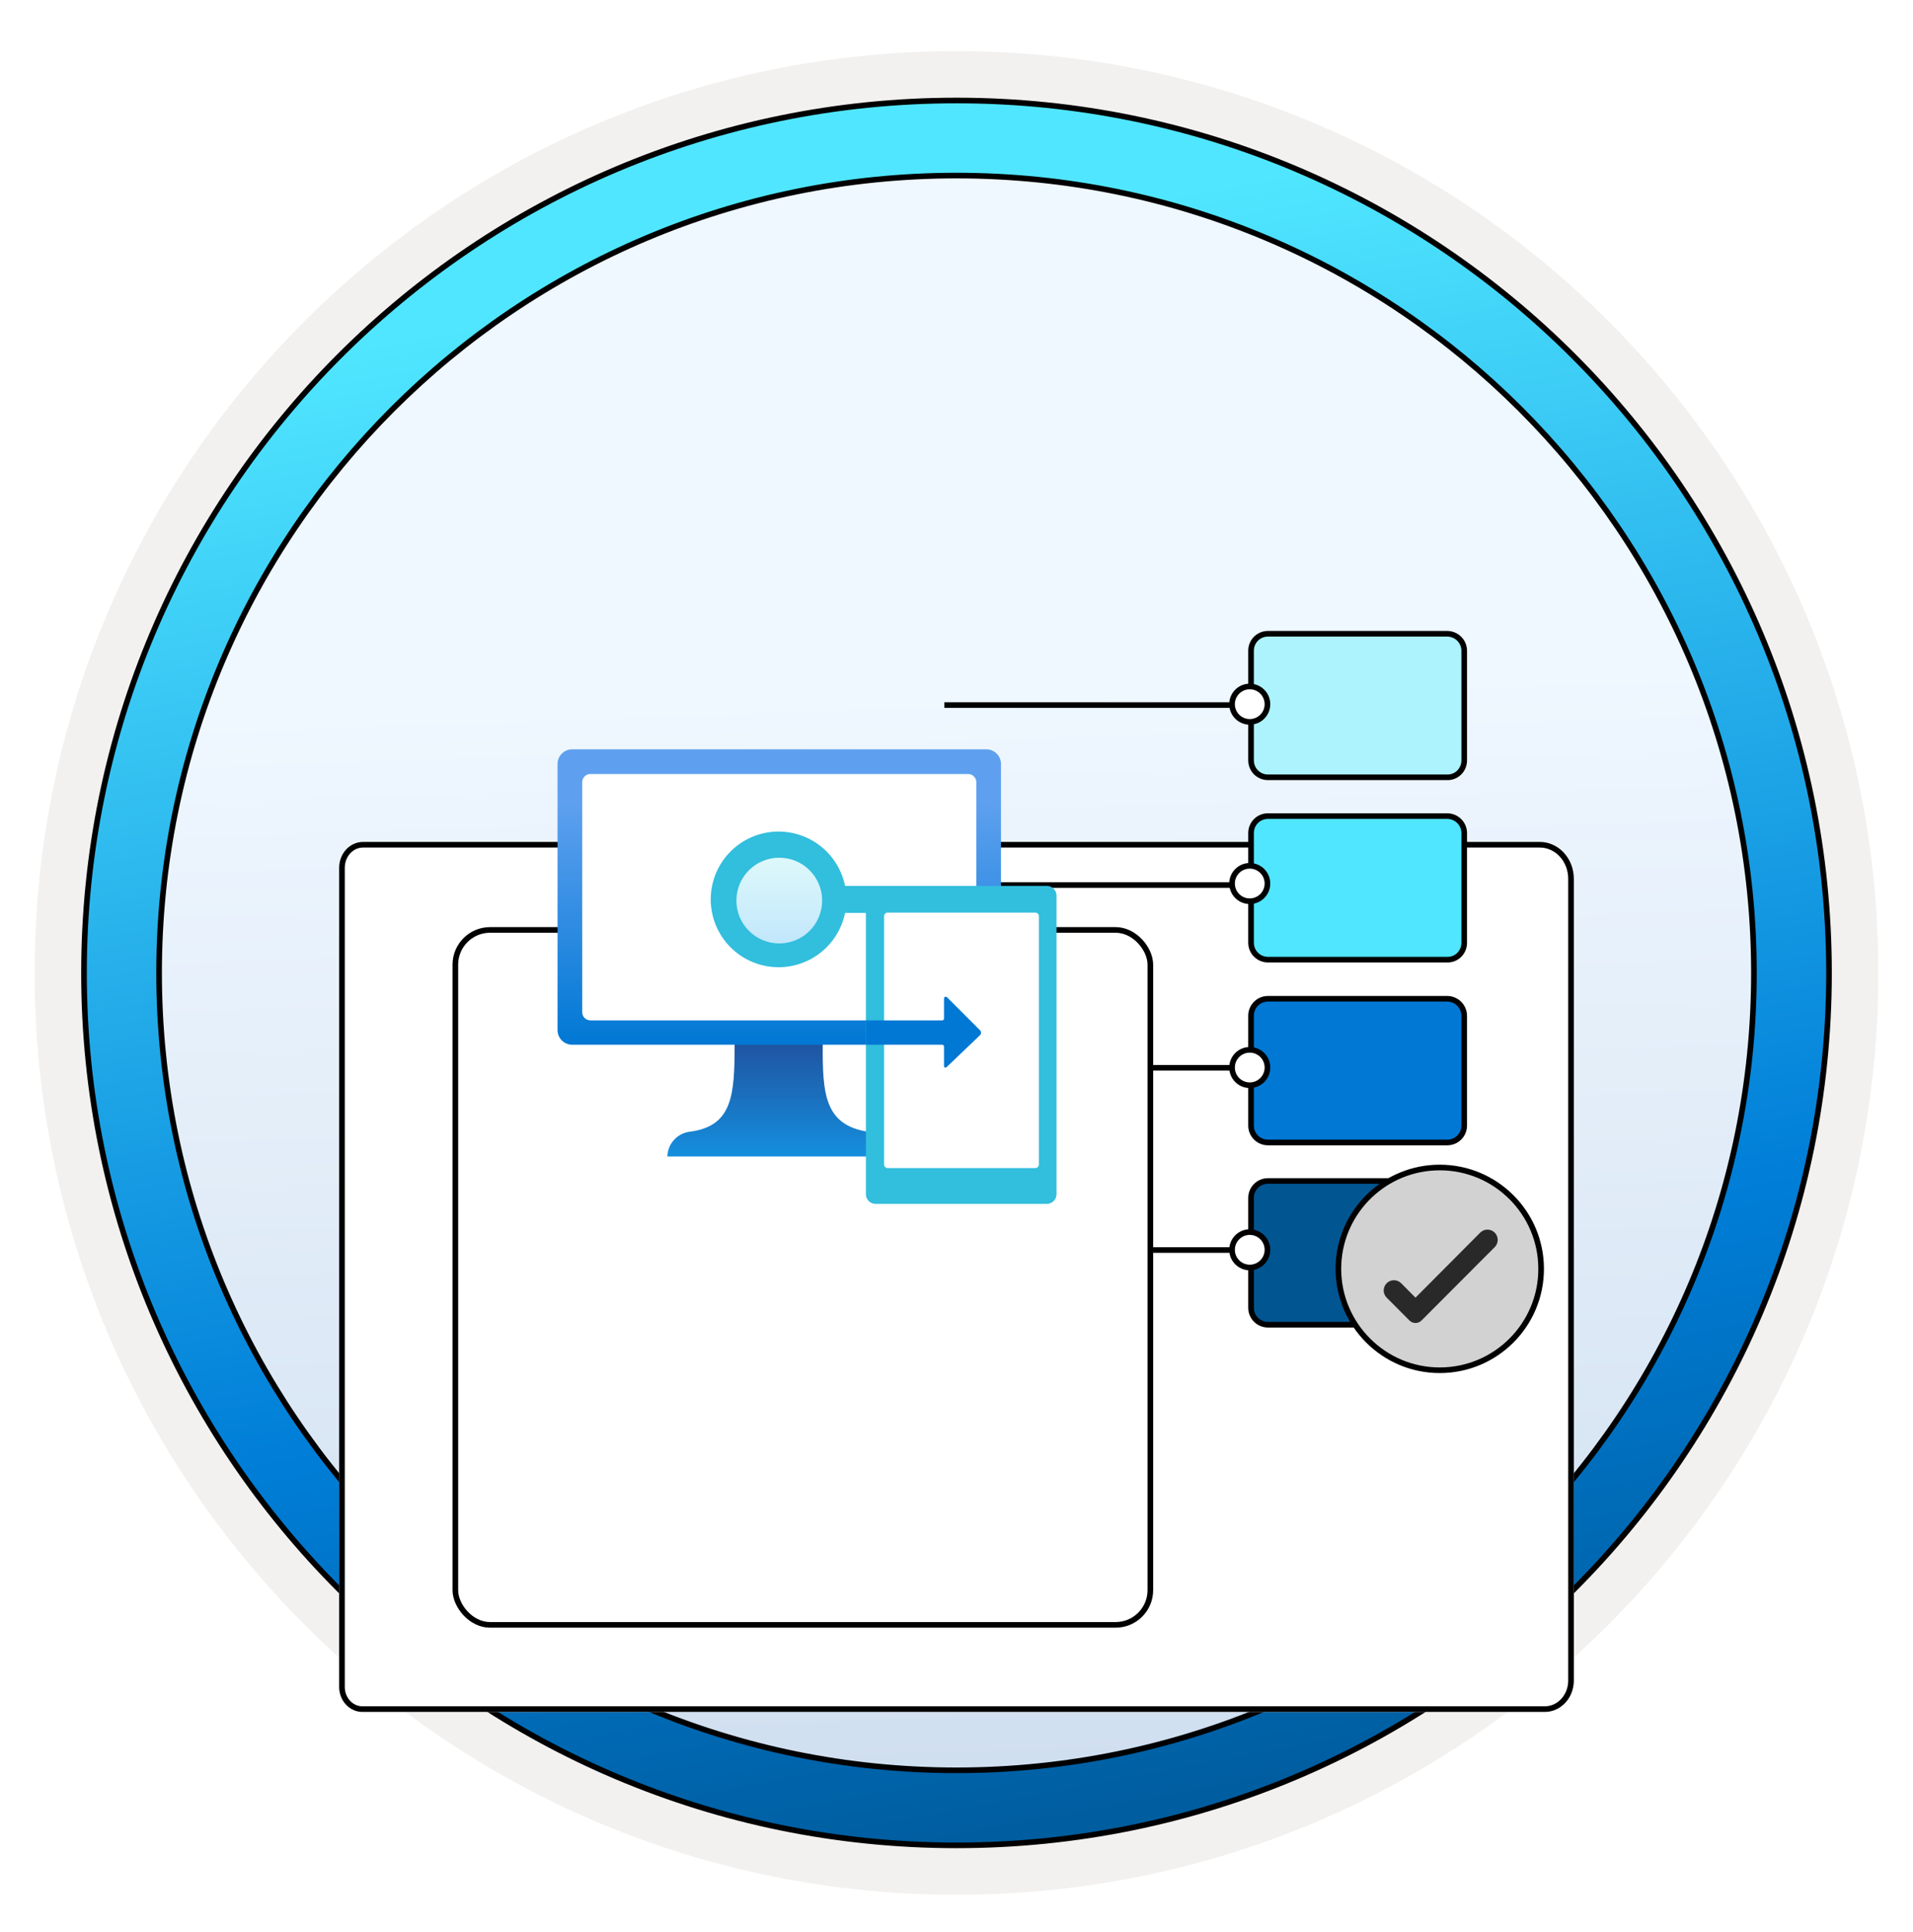 <svg width="102" height="103" viewBox="0 0 102 103" fill="none" xmlns="http://www.w3.org/2000/svg">
<path d="M51 98.231C25.403 98.231 4.649 77.486 4.649 51.88C4.649 26.273 25.403 5.529 51 5.529C76.597 5.529 97.351 26.283 97.351 51.88C97.351 77.476 76.597 98.231 51 98.231Z" fill="url(#paint0_linear_2430_726)"/>
<path fill-rule="evenodd" clip-rule="evenodd" d="M96.45 51.88C96.45 76.982 76.102 97.33 51 97.33C25.899 97.33 5.55 76.982 5.55 51.88C5.55 26.779 25.899 6.43 51 6.43C76.102 6.43 96.45 26.779 96.45 51.88ZM51 2.727C78.151 2.727 100.153 24.729 100.153 51.88C100.153 79.031 78.141 101.034 51 101.034C23.849 101.034 1.847 79.022 1.847 51.88C1.847 24.729 23.849 2.727 51 2.727Z" fill="#F2F1F0"/>
<path d="M51 5.359C76.689 5.359 97.521 26.191 97.521 51.88C97.52 77.569 76.689 98.4 51 98.4C25.311 98.4 4.479 77.569 4.479 51.88C4.479 26.191 25.301 5.359 51 5.359ZM51 9.362C27.516 9.362 8.483 28.396 8.483 51.88C8.483 75.364 27.516 94.398 51 94.398C74.484 94.397 93.518 75.364 93.518 51.88C93.518 28.396 74.484 9.363 51 9.362Z" fill="url(#paint1_linear_2430_726)" stroke="black" stroke-width="0.3" stroke-linejoin="round"/>
<g filter="url(#filter0_dddd_2430_726)">
<path d="M18.084 73.889L18.084 30.269C18.084 30.088 18.117 29.909 18.181 29.742C18.245 29.575 18.339 29.424 18.457 29.296C18.575 29.168 18.715 29.067 18.869 28.998C19.023 28.929 19.189 28.893 19.356 28.893L82.1 28.893C82.582 28.893 83.044 29.1 83.385 29.469C83.725 29.837 83.917 30.337 83.917 30.858L83.917 73.614C83.917 74.057 83.754 74.482 83.465 74.795C83.175 75.108 82.782 75.284 82.373 75.284L19.356 75.284C19.186 75.29 19.017 75.257 18.859 75.189C18.701 75.121 18.558 75.018 18.439 74.887C18.319 74.756 18.226 74.599 18.165 74.428C18.104 74.256 18.077 74.073 18.084 73.889Z" fill="white"/>
<path d="M83.766 30.858L83.766 73.614C83.766 74.02 83.617 74.409 83.354 74.693C83.092 74.977 82.739 75.134 82.373 75.134L19.351 75.134C19.203 75.139 19.056 75.111 18.919 75.051C18.781 74.992 18.655 74.901 18.55 74.786C18.444 74.67 18.361 74.531 18.306 74.377C18.266 74.262 18.242 74.141 18.235 74.018L18.234 73.895L18.234 30.269C18.234 30.107 18.264 29.945 18.321 29.795C18.378 29.646 18.463 29.511 18.567 29.398C18.672 29.285 18.795 29.196 18.93 29.135C19.066 29.075 19.21 29.044 19.355 29.044L82.1 29.044L82.263 29.052C82.642 29.093 83 29.274 83.274 29.571C83.588 29.91 83.766 30.373 83.766 30.858Z" stroke="black" stroke-width="0.3"/>
</g>
<line x1="50.354" y1="37.596" x2="73.104" y2="37.596" stroke="black" stroke-width="0.3"/>
<line x1="50.354" y1="47.194" x2="73.104" y2="47.194" stroke="black" stroke-width="0.3"/>
<line x1="50.354" y1="56.938" x2="73.104" y2="56.938" stroke="black" stroke-width="0.3"/>
<line x1="50.354" y1="66.655" x2="73.104" y2="66.655" stroke="black" stroke-width="0.3"/>
<path d="M67.608 33.794H77.159C77.661 33.794 78.071 34.196 78.071 34.705V40.545C78.071 41.024 77.717 41.405 77.262 41.445L77.169 41.448H67.608C67.107 41.448 66.706 41.047 66.705 40.545V34.696C66.706 34.195 67.107 33.794 67.608 33.794Z" fill="#ACF3FD" stroke="black" stroke-width="0.3"/>
<path d="M67.608 53.258H77.159C77.661 53.258 78.071 53.659 78.071 54.177V60.018C78.071 60.519 77.669 60.921 77.167 60.921H67.608C67.107 60.921 66.705 60.519 66.705 60.018V54.16C66.706 53.659 67.107 53.258 67.608 53.258Z" fill="#0078D4" stroke="black" stroke-width="0.3"/>
<path d="M67.608 43.517H77.159C77.662 43.517 78.07 43.92 78.071 44.419V50.269C78.071 50.748 77.717 51.128 77.262 51.169L77.169 51.171H67.608C67.107 51.171 66.706 50.77 66.705 50.269V44.419C66.706 43.918 67.107 43.517 67.608 43.517Z" fill="#50E6FF" stroke="black" stroke-width="0.3"/>
<path d="M67.608 62.974H77.159C77.66 62.974 78.071 63.391 78.071 63.885V69.734C78.071 70.235 77.669 70.637 77.167 70.637H67.608C67.107 70.637 66.705 70.235 66.705 69.734V63.876C66.706 63.375 67.107 62.974 67.608 62.974Z" fill="#015692" stroke="black" stroke-width="0.3"/>
<circle cx="66.636" cy="37.549" r="0.944" fill="white" stroke="black" stroke-width="0.3"/>
<circle cx="66.636" cy="47.112" r="0.944" fill="white" stroke="black" stroke-width="0.3"/>
<circle cx="66.636" cy="56.924" r="0.944" fill="white" stroke="black" stroke-width="0.3"/>
<circle cx="66.636" cy="66.643" r="0.944" fill="white" stroke="black" stroke-width="0.3"/>
<g filter="url(#filter1_dddd_2430_726)">
<rect x="24.129" y="33.437" width="37.355" height="37.355" rx="2" fill="white"/>
<rect x="24.279" y="33.587" width="37.056" height="37.056" rx="1.85" stroke="black" stroke-width="0.3"/>
</g>
<g filter="url(#filter2_d_2430_726)">
<path d="M76.767 62.255C79.752 62.255 82.172 64.674 82.172 67.66C82.172 70.646 79.752 73.066 76.767 73.066C73.787 73.066 71.368 70.646 71.361 67.66L71.369 67.382C71.514 64.526 73.874 62.255 76.767 62.255Z" fill="#D2D2D2" stroke="black" stroke-width="0.3"/>
<path d="M79.697 65.727C79.483 65.513 79.136 65.513 78.923 65.728L75.473 69.195L74.709 68.426C74.495 68.212 74.149 68.212 73.936 68.427V68.427C73.725 68.639 73.725 68.982 73.937 69.194L75.151 70.412C75.329 70.591 75.617 70.591 75.795 70.412L79.698 66.499C79.911 66.286 79.91 65.94 79.697 65.727V65.727Z" fill="#292929"/>
</g>
<path d="M46.295 60.351C43.946 59.991 43.852 58.3 43.868 55.654H39.17C39.17 58.378 39.076 60.069 36.743 60.351C36.426 60.399 36.136 60.557 35.924 60.798C35.712 61.038 35.592 61.346 35.584 61.667H47.391C47.383 61.356 47.271 61.057 47.072 60.818C46.873 60.579 46.599 60.415 46.295 60.351Z" fill="url(#paint2_linear_2430_726)"/>
<path d="M52.589 39.956H30.511C30.078 39.956 29.727 40.307 29.727 40.739V54.926C29.727 55.358 30.078 55.709 30.511 55.709H52.589C53.021 55.709 53.372 55.358 53.372 54.926V40.739C53.372 40.307 53.021 39.956 52.589 39.956Z" fill="url(#paint3_linear_2430_726)"/>
<path d="M51.618 41.272H31.481C31.239 41.272 31.043 41.468 31.043 41.711V53.971C31.043 54.213 31.239 54.41 31.481 54.41H51.618C51.86 54.41 52.056 54.213 52.056 53.971V41.711C52.056 41.468 51.86 41.272 51.618 41.272Z" fill="white"/>
<path d="M55.831 47.238H45.058C44.879 46.359 44.38 45.578 43.659 45.046C42.937 44.514 42.043 44.27 41.151 44.359C40.259 44.449 39.432 44.867 38.83 45.532C38.229 46.197 37.896 47.062 37.896 47.958C37.896 48.855 38.229 49.72 38.83 50.385C39.432 51.05 40.259 51.468 41.151 51.557C42.043 51.647 42.937 51.402 43.659 50.87C44.38 50.338 44.879 49.557 45.058 48.679H46.169V63.679C46.169 63.816 46.224 63.948 46.321 64.045C46.418 64.142 46.549 64.196 46.686 64.196H55.815C55.952 64.196 56.084 64.142 56.18 64.045C56.277 63.948 56.332 63.816 56.332 63.679V47.755C56.332 47.62 56.279 47.491 56.186 47.395C56.092 47.298 55.965 47.242 55.831 47.238Z" fill="#32BEDD"/>
<path d="M55.204 48.663H47.328C47.224 48.663 47.14 48.747 47.14 48.85V62.097C47.14 62.201 47.224 62.285 47.328 62.285H55.204C55.308 62.285 55.392 62.201 55.392 62.097V48.85C55.392 48.747 55.308 48.663 55.204 48.663Z" fill="white"/>
<path opacity="0.9" d="M41.55 50.307C42.812 50.307 43.836 49.284 43.836 48.021C43.836 46.758 42.812 45.735 41.55 45.735C40.287 45.735 39.264 46.758 39.264 48.021C39.264 49.284 40.287 50.307 41.55 50.307Z" fill="url(#paint4_linear_2430_726)"/>
<path d="M52.244 54.926L50.491 53.173C50.477 53.16 50.459 53.152 50.44 53.149C50.422 53.147 50.403 53.15 50.386 53.158C50.369 53.167 50.355 53.18 50.346 53.197C50.336 53.213 50.332 53.232 50.334 53.251V54.316C50.334 54.341 50.324 54.364 50.307 54.382C50.289 54.4 50.265 54.41 50.24 54.41H46.169V55.709H50.24C50.265 55.709 50.289 55.719 50.307 55.737C50.324 55.754 50.334 55.778 50.334 55.803V56.884C50.343 56.897 50.354 56.907 50.368 56.914C50.382 56.922 50.397 56.926 50.412 56.926C50.428 56.926 50.443 56.922 50.457 56.914C50.471 56.907 50.482 56.897 50.491 56.884L52.244 55.208C52.264 55.191 52.28 55.169 52.291 55.145C52.302 55.12 52.308 55.094 52.308 55.067C52.308 55.041 52.302 55.014 52.291 54.99C52.28 54.966 52.264 54.944 52.244 54.926Z" fill="#0078D4"/>
<defs>
<filter id="filter0_dddd_2430_726" x="15.083" y="28.893" width="71.834" height="57.392" filterUnits="userSpaceOnUse" color-interpolation-filters="sRGB">
<feFlood flood-opacity="0" result="BackgroundImageFix"/>
<feColorMatrix in="SourceAlpha" type="matrix" values="0 0 0 0 0 0 0 0 0 0 0 0 0 0 0 0 0 0 127 0" result="hardAlpha"/>
<feOffset dy="1"/>
<feGaussianBlur stdDeviation="0.5"/>
<feColorMatrix type="matrix" values="0 0 0 0 0 0 0 0 0 0 0 0 0 0 0 0 0 0 0.1 0"/>
<feBlend mode="normal" in2="BackgroundImageFix" result="effect1_dropShadow_2430_726"/>
<feColorMatrix in="SourceAlpha" type="matrix" values="0 0 0 0 0 0 0 0 0 0 0 0 0 0 0 0 0 0 127 0" result="hardAlpha"/>
<feOffset dy="2"/>
<feGaussianBlur stdDeviation="1"/>
<feColorMatrix type="matrix" values="0 0 0 0 0 0 0 0 0 0 0 0 0 0 0 0 0 0 0.09 0"/>
<feBlend mode="normal" in2="effect1_dropShadow_2430_726" result="effect2_dropShadow_2430_726"/>
<feColorMatrix in="SourceAlpha" type="matrix" values="0 0 0 0 0 0 0 0 0 0 0 0 0 0 0 0 0 0 127 0" result="hardAlpha"/>
<feOffset dy="5"/>
<feGaussianBlur stdDeviation="1.5"/>
<feColorMatrix type="matrix" values="0 0 0 0 0 0 0 0 0 0 0 0 0 0 0 0 0 0 0.05 0"/>
<feBlend mode="normal" in2="effect2_dropShadow_2430_726" result="effect3_dropShadow_2430_726"/>
<feColorMatrix in="SourceAlpha" type="matrix" values="0 0 0 0 0 0 0 0 0 0 0 0 0 0 0 0 0 0 127 0" result="hardAlpha"/>
<feOffset dy="8"/>
<feGaussianBlur stdDeviation="1.5"/>
<feColorMatrix type="matrix" values="0 0 0 0 0 0 0 0 0 0 0 0 0 0 0 0 0 0 0.01 0"/>
<feBlend mode="normal" in2="effect3_dropShadow_2430_726" result="effect4_dropShadow_2430_726"/>
<feBlend mode="normal" in="SourceGraphic" in2="effect4_dropShadow_2430_726" result="shape"/>
</filter>
<filter id="filter1_dddd_2430_726" x="21.129" y="33.437" width="43.355" height="48.355" filterUnits="userSpaceOnUse" color-interpolation-filters="sRGB">
<feFlood flood-opacity="0" result="BackgroundImageFix"/>
<feColorMatrix in="SourceAlpha" type="matrix" values="0 0 0 0 0 0 0 0 0 0 0 0 0 0 0 0 0 0 127 0" result="hardAlpha"/>
<feOffset dy="1"/>
<feGaussianBlur stdDeviation="0.5"/>
<feColorMatrix type="matrix" values="0 0 0 0 0 0 0 0 0 0 0 0 0 0 0 0 0 0 0.1 0"/>
<feBlend mode="normal" in2="BackgroundImageFix" result="effect1_dropShadow_2430_726"/>
<feColorMatrix in="SourceAlpha" type="matrix" values="0 0 0 0 0 0 0 0 0 0 0 0 0 0 0 0 0 0 127 0" result="hardAlpha"/>
<feOffset dy="2"/>
<feGaussianBlur stdDeviation="1"/>
<feColorMatrix type="matrix" values="0 0 0 0 0 0 0 0 0 0 0 0 0 0 0 0 0 0 0.09 0"/>
<feBlend mode="normal" in2="effect1_dropShadow_2430_726" result="effect2_dropShadow_2430_726"/>
<feColorMatrix in="SourceAlpha" type="matrix" values="0 0 0 0 0 0 0 0 0 0 0 0 0 0 0 0 0 0 127 0" result="hardAlpha"/>
<feOffset dy="5"/>
<feGaussianBlur stdDeviation="1.5"/>
<feColorMatrix type="matrix" values="0 0 0 0 0 0 0 0 0 0 0 0 0 0 0 0 0 0 0.05 0"/>
<feBlend mode="normal" in2="effect2_dropShadow_2430_726" result="effect3_dropShadow_2430_726"/>
<feColorMatrix in="SourceAlpha" type="matrix" values="0 0 0 0 0 0 0 0 0 0 0 0 0 0 0 0 0 0 127 0" result="hardAlpha"/>
<feOffset dy="8"/>
<feGaussianBlur stdDeviation="1.5"/>
<feColorMatrix type="matrix" values="0 0 0 0 0 0 0 0 0 0 0 0 0 0 0 0 0 0 0.01 0"/>
<feBlend mode="normal" in2="effect3_dropShadow_2430_726" result="effect4_dropShadow_2430_726"/>
<feBlend mode="normal" in="SourceGraphic" in2="effect4_dropShadow_2430_726" result="shape"/>
</filter>
<filter id="filter2_d_2430_726" x="71.212" y="62.105" width="11.11" height="11.11" filterUnits="userSpaceOnUse" color-interpolation-filters="sRGB">
<feFlood flood-opacity="0" result="BackgroundImageFix"/>
<feColorMatrix in="SourceAlpha" type="matrix" values="0 0 0 0 0 0 0 0 0 0 0 0 0 0 0 0 0 0 127 0" result="hardAlpha"/>
<feOffset/>
<feColorMatrix type="matrix" values="0 0 0 0 0 0 0 0 0 0 0 0 0 0 0 0 0 0 0.1 0"/>
<feBlend mode="normal" in2="BackgroundImageFix" result="effect1_dropShadow_2430_726"/>
<feBlend mode="normal" in="SourceGraphic" in2="effect1_dropShadow_2430_726" result="shape"/>
</filter>
<linearGradient id="paint0_linear_2430_726" x1="55.265" y1="1.776" x2="58.991" y2="110.808" gradientUnits="userSpaceOnUse">
<stop offset="0.319" stop-color="#EFF7FF"/>
<stop offset="1" stop-color="#C7D8EB"/>
</linearGradient>
<linearGradient id="paint1_linear_2430_726" x1="25.669" y1="10.463" x2="49.776" y2="139.022" gradientUnits="userSpaceOnUse">
<stop offset="0.051" stop-color="#50E6FF"/>
<stop offset="0.49" stop-color="#007ED8"/>
<stop offset="1" stop-color="#002D4C"/>
</linearGradient>
<linearGradient id="paint2_linear_2430_726" x1="41.55" y1="61.8" x2="41.55" y2="55.709" gradientUnits="userSpaceOnUse">
<stop stop-color="#1490DF"/>
<stop offset="0.98" stop-color="#1F56A3"/>
</linearGradient>
<linearGradient id="paint3_linear_2430_726" x1="41.55" y1="55.709" x2="41.55" y2="39.956" gradientUnits="userSpaceOnUse">
<stop stop-color="#0078D4"/>
<stop offset="0.82" stop-color="#5EA0EF"/>
</linearGradient>
<linearGradient id="paint4_linear_2430_726" x1="41.55" y1="50.307" x2="41.55" y2="45.719" gradientUnits="userSpaceOnUse">
<stop stop-color="#D2EBFF"/>
<stop offset="1" stop-color="#F0FFFD"/>
</linearGradient>
</defs>
</svg>
